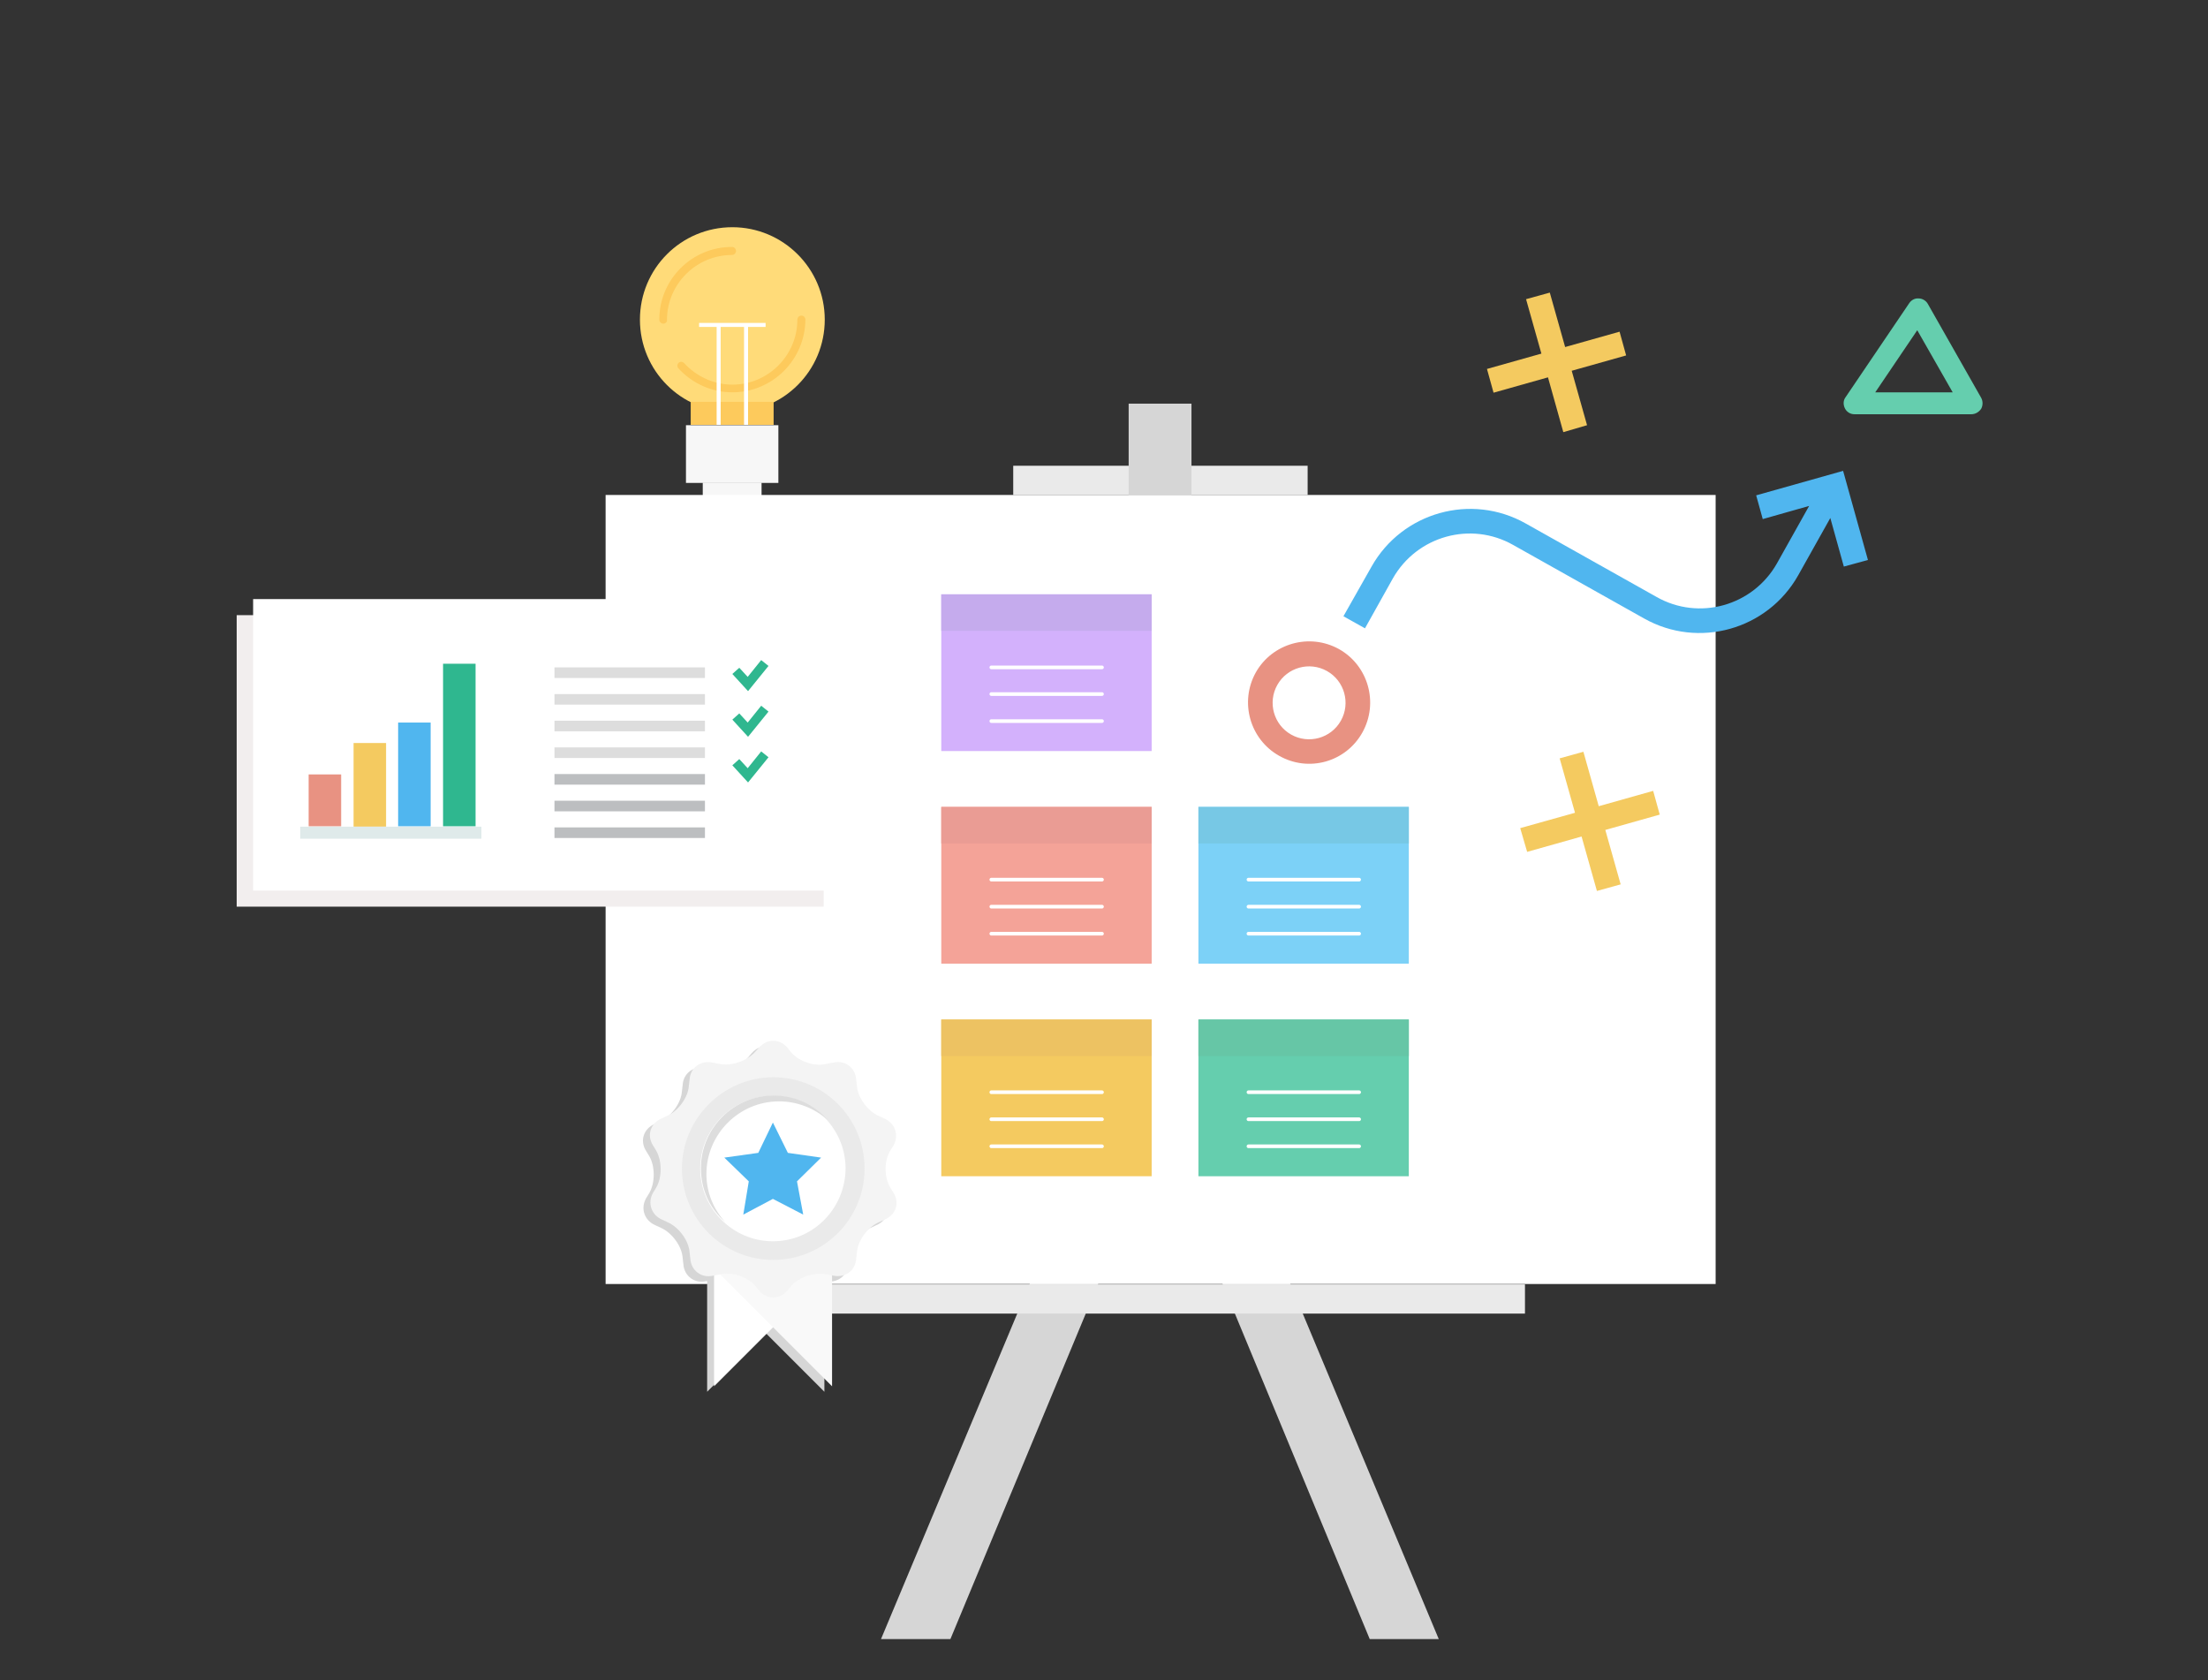 <svg version="1.1" id="main" xmlns="http://www.w3.org/2000/svg" x="0" y="0" viewBox="0 0 604.5 460" xml:space="preserve"><rect x="0" y="0" width="604.5" height="460" fill="#333333" stroke="none"/><style>.st1{fill:#fdca5c}.st2{fill:#f7f7f7}.st3{fill:#fff}.st4{fill:#d6d6d6}.st5{fill:#eaeaea}.st6{fill:#e89282}.st7{fill:#f4ca60}.st8{fill:#50b6ef}.st11{fill:none;stroke:#fff;stroke-linecap:round;stroke-miterlimit:10}.st16{fill:#65ceae}.st21{fill:#ddd}.st23{fill:#bcbec0}.st24{fill:#2fb78f}</style><path d="M225.8 87.5c0 14-11.3 25.3-25.3 25.3s-25.3-11.3-25.3-25.3 11.3-25.3 25.3-25.3c13.9 0 25.3 11.3 25.3 25.3z" fill="#ffdb79"/><path class="st1" d="M200.5 107.4c-5.6 0-11-2.4-14.8-6.6-.4-.5-.3-1.1.1-1.5.5-.4 1.1-.3 1.5.1 3.4 3.7 8.2 5.9 13.2 5.9 9.8 0 17.8-8 17.8-17.8 0-.6.5-1.1 1.1-1.1s1.1.5 1.1 1.1c-.1 11-9 19.9-20 19.9zM181.6 88.6c-.6 0-1.1-.5-1.1-1.1 0-11 8.9-19.9 19.9-19.9.6 0 1.1.5 1.1 1.1s-.5 1.1-1.1 1.1c-9.8 0-17.8 8-17.8 17.8.1.5-.4 1-1 1zM189.1 110h22.7v6.3h-22.7z"/><path class="st2" d="M187.8 116.4h25.3v15.8h-25.3z"/><path class="st2" d="M192.4 132.1h16.1v4.3h-16.1z"/><path class="st3" d="M196.2 89.5h1.1v26.8h-1.1zM203.7 89.5h1.1v26.8h-1.1zM191.4 88.4h18.2v1.1h-18.2z"/><path class="st4" d="M393.9 448.7l-56.5-135.2-15.6 6.8L375 448.7zM260.2 448.7l53.4-128.4-15.8-6.8-56.6 135.2z"/><path class="st5" d="M217.7 351.6h199.8v8H217.7zM277.4 127.5H358v8h-80.6z"/><path class="st4" d="M309 110.5h17.2v25H309z"/><path class="st3" d="M165.8 135.5h303.9v216H165.8z"/><path class="st6" d="M350.2 206.9c-8-4.5-10.9-14.7-6.4-22.8 4.5-8 14.7-10.9 22.8-6.4 8 4.5 10.9 14.7 6.4 22.8s-14.7 11-22.8 6.4zm13.1-23.2c-4.8-2.7-10.9-1-13.6 3.8s-1 10.9 3.8 13.6c4.8 2.7 10.9 1 13.6-3.8s1-10.9-3.8-13.6z"/><path class="st7" d="M454.4 223l-1.8-6.5-14.9 4.2-4.2-14.9-6.5 1.8 4.2 14.9-15 4.2 1.9 6.5L433 229l4.2 14.9 6.5-1.8-4.2-14.9zM445.2 97.3l-1.8-6.5-14.9 4.2-4.2-14.9-6.5 1.8 4.2 14.9-14.9 4.2 1.8 6.5 14.9-4.2 4.2 15 6.5-1.9-4.2-14.9z"/><path class="st8" d="M511.4 153.3l-6.8-24.4-23.8 6.7 1.8 6.5 12.7-3.6-8.8 15.7c-6.6 11.7-21.4 15.8-33 9.2l-35.8-20.1c-14.9-8.4-33.8-3.1-42.2 11.8l-7.7 13.6 5.9 3.3 7.6-13.6c6.6-11.7 21.4-15.8 33-9.2l35.8 20.1c14.9 8.4 33.8 3.1 42.2-11.8l8.8-15.7 3.7 13.3 6.6-1.8z"/><g><path fill="#d3b1fc" d="M257.7 162.7h57.6v42.9h-57.6z"/><path fill="#c5abed" d="M257.7 162.7h57.6v10h-57.6z"/><path class="st11" d="M271.4 182.7h30.3M271.4 190h30.3M271.4 197.4h30.3"/><g><path fill="#f4a398" d="M257.7 220.9h57.6v42.9h-57.6z"/><path fill="#ea9c94" d="M257.7 220.9h57.6v10h-57.6z"/><path class="st11" d="M271.4 240.8h30.3M271.4 248.2h30.3M271.4 255.6h30.3"/></g><g><path fill="#7cd1f7" d="M328.1 220.9h57.6v42.9h-57.6z"/><path fill="#77c8e5" d="M328.1 220.9h57.6v10h-57.6z"/><path class="st11" d="M341.8 240.8h30.3M341.8 248.2h30.3M341.8 255.6h30.3"/></g><g><path class="st16" d="M328.1 279.1h57.6V322h-57.6z"/><path fill="#66c6a6" d="M328.1 279.1h57.6v10h-57.6z"/><path class="st11" d="M341.8 299h30.3M341.8 306.4h30.3M341.8 313.8h30.3"/></g><g><path class="st7" d="M257.7 279.1h57.6V322h-57.6z"/><path fill="#edc262" d="M257.7 279.1h57.6v10h-57.6z"/><path class="st11" d="M271.4 299h30.3M271.4 306.4h30.3M271.4 313.8h30.3"/></g></g><g><path class="st4" d="M239.9 335.4l-1.5.7c-3 1.3-5.8 5-6 8.3l-.2 1.7c-.2 3.3-3.2 5.3-6.3 4.6h-.2V381l-16.1-16.1-16 16.1v-30.3h-.2c-3.1.8-6.1-1.3-6.3-4.6l-.2-1.7c-.2-3.3-3-7-6-8.3l-1.5-.7c-3-1.3-4.1-4.6-2.5-7.4l.8-1.3c1.7-2.8 1.7-7.5 0-10.3l-.8-1.3c-1.8-2.8-.7-6.1 2.3-7.4l1.5-.7c3-1.3 5.8-5 6-8.3l.2-1.7c.2-3.3 3.1-5.3 6.3-4.6l1.7.3c3.2.8 7.6-.7 9.8-3.1l1.1-1.3c2.2-2.5 5.6-2.5 7.8 0l1 1.3c2.1 2.5 6.4 4 9.8 3.1l1.7-.3c3.1-.8 6.1 1.3 6.3 4.6l.2 1.7c.2 3.3 3 6.9 6 8.3l1.5.7c3 1.3 4.1 4.6 2.5 7.4l-.8 1.3c-1.8 2.8-1.8 7.5 0 10.3l.8 1.3c1.6 2.8.4 6.1-2.7 7.4z"/><path class="st3" d="M195.5 379.5v-32.3h32.3z"/><path fill="#f9f9f9" d="M227.8 379.5v-32.3h-32.3z"/><path d="M207.8 286.8c2.2-2.5 5.6-2.5 7.8 0l1 1.3c2.2 2.5 6.5 4 9.8 3.1l1.7-.3c3.1-.8 6.1 1.3 6.3 4.6l.2 1.7c.2 3.3 3 7 6 8.3l1.5.7c3 1.3 4.1 4.6 2.5 7.4l-.8 1.3c-1.8 2.8-1.8 7.4 0 10.3l.8 1.3c1.8 2.8.7 6.1-2.5 7.4l-1.5.7c-3 1.3-5.8 5-6 8.3l-.2 1.7c-.2 3.3-3.1 5.3-6.3 4.6l-1.7-.3c-3.1-.8-7.6.7-9.8 3.1l-1 1.3c-2.2 2.5-5.6 2.5-7.8 0l-1-1.3c-2.2-2.5-6.5-4-9.8-3.1l-1.7.3c-3.1.8-6.1-1.3-6.3-4.6l-.2-1.7c-.2-3.3-3-7-6-8.3l-1.5-.7c-3-1.3-4.1-4.6-2.5-7.4l.8-1.3c1.7-2.8 1.7-7.4 0-10.3l-.8-1.3c-1.8-2.8-.7-6.1 2.3-7.4l1.5-.7c3-1.3 5.8-5 6-8.3l.2-1.7c.2-3.3 3.1-5.3 6.3-4.6l1.7.3c3.1.8 7.6-.7 9.8-3.1l1.2-1.3z" fill="#f4f4f4"/><path class="st5" d="M236.7 319.9c0 13.9-11.3 25-25 25-13.9 0-25-11.3-25-25s11.3-25 25-25c13.8 0 25 11.1 25 25z"/><path class="st3" d="M211.6 339.8c-10.9 0-19.9-8.9-19.9-19.9 0-10.9 8.9-19.9 19.9-19.9 10.9 0 19.9 8.9 19.9 19.9-.1 10.9-8.8 19.9-19.9 19.9z"/><path class="st21" d="M193.4 321.4c0-10.9 8.9-19.9 19.9-19.9 5.1 0 9.8 2 13.2 5-3.6-4.1-8.9-6.6-14.7-6.6-10.9 0-19.9 8.9-19.9 19.9 0 6 2.5 11.1 6.6 14.7-3.1-3.4-5.1-8-5.1-13.1z"/><path class="st8" d="M211.6 307.3l4.1 8.3 9.1 1.3-6.6 6.5 1.7 9.1-8.3-4.3-8.1 4.3 1.5-9.1-6.7-6.5 9.3-1.3z"/></g><path fill="#f2eeee" d="M141.8 168.4h-77v79.8h160.7v-79.8z"/><path class="st3" d="M146.3 164h-77v79.8h160.8V164z"/><g><path class="st21" d="M151.8 182.7H193v2.9h-41.2z"/></g><g><path class="st21" d="M151.8 190H193v2.9h-41.2z"/></g><g><path class="st21" d="M151.8 197.3H193v2.9h-41.2z"/></g><g><path class="st21" d="M151.8 204.6H193v2.9h-41.2z"/></g><g><path class="st23" d="M151.8 211.9H193v2.9h-41.2z"/></g><g><path class="st23" d="M151.8 219.2H193v2.9h-41.2z"/></g><g><path class="st23" d="M151.8 226.5H193v2.9h-41.2z"/></g><g><path class="st24" d="M204.8 189.2l-4.3-4.7 1.9-1.7 2.3 2.5 3.7-4.6 2 1.6zM204.8 201.7l-4.3-4.7 1.9-1.7 2.3 2.5 3.7-4.6 2 1.6zM204.8 214.2l-4.3-4.7 1.9-1.7 2.3 2.5 3.7-4.6 2 1.6z"/></g><g><path class="st6" d="M84.5 212h8.9v14.2h-8.9z"/><path class="st7" d="M96.8 203.4h8.9v22.9h-8.9z"/><path class="st8" d="M109 197.8h8.9v28.4H109z"/><path class="st24" d="M121.3 181.7h8.9v44.5h-8.9z"/><path fill="#dfeaea" d="M82.2 226.3h49.6v3.3H82.2z"/></g><g><path class="st16" d="M539.7 113.4h-32c-1.1 0-2.1-.6-2.6-1.6s-.5-2.2.2-3.1L522.7 83c.6-.9 1.6-1.4 2.6-1.3 1 0 2 .6 2.5 1.5l14.6 25.7c.5.9.5 2.1 0 3-.6.9-1.6 1.5-2.7 1.5zm-26.3-6h21.2l-9.7-17-11.5 17z"/></g></svg>